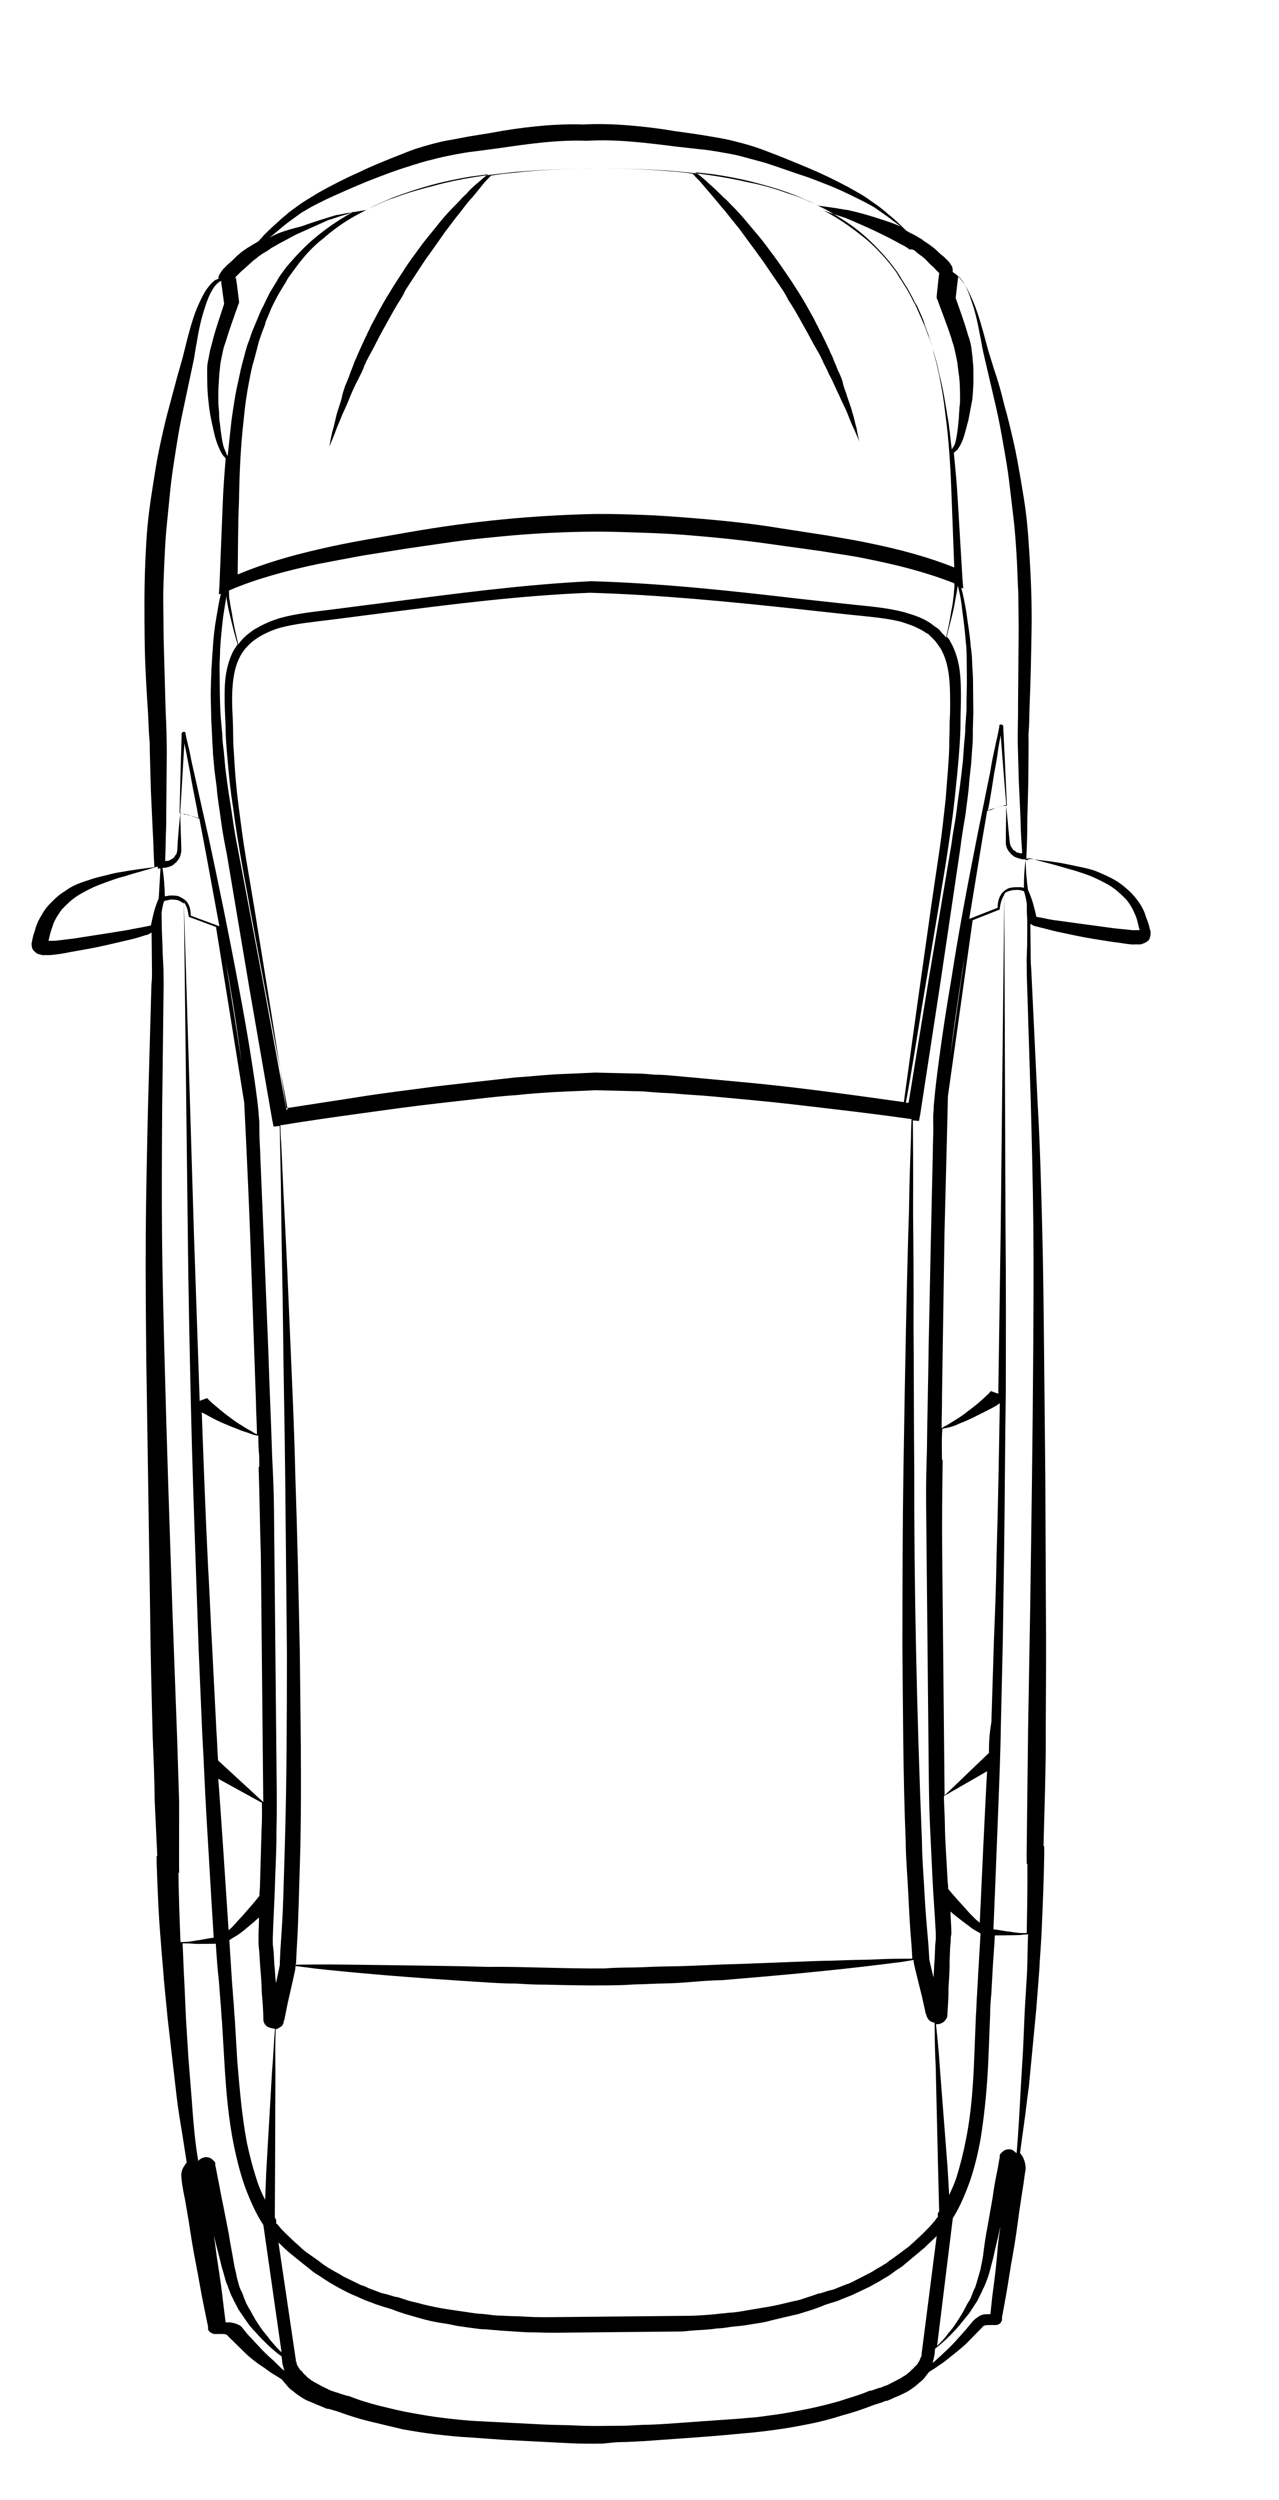 <?xml version="1.0" encoding="utf-8"?>
<svg id="master-artboard" viewBox="0 0 172.834 337.804" version="1.1" xmlns="http://www.w3.org/2000/svg" x="0px" y="0px" style="enable-background:new 0 0 841.9 595.3;" width="172.834px" height="337.804px">
<path d="M671.3,46.6L671.3,46.6L671.3,46.6C671.4,46.6,671.4,46.6,671.3,46.6C671.4,46.7,671.4,46.7,671.3,46.6&#10;&#9;&#9;&#9;C671.4,46.7,671.4,46.7,671.3,46.6C671.4,46.6,671.4,46.6,671.3,46.6z" transform="matrix(1, 0, 0, 1, -574.089, -26.383)"/><path d="M825.9,101.9l-0.1-2.5c-0.1-1.6-0.2-3.3-0.3-4.9c-0.2-3.3-0.4-6.5-0.7-9.8c-0.1-1.6-0.3-3.3-0.5-4.9&#10;&#9;&#9;&#9;c-0.2-1.6-0.5-3.3-0.8-4.9c-0.3-1.6-0.7-3.2-1.2-4.8c-0.4-1.6-0.9-3.1-1.5-4.7l-0.4-1.3c-0.1-0.2-0.2-0.4-0.2-0.7l-0.3-0.7&#10;&#9;&#9;&#9;c-0.1-0.2-0.2-0.4-0.3-0.7l-0.3-0.7c-0.2-0.4-0.4-0.9-0.7-1.3c-0.1-0.2-0.3-0.4-0.4-0.6l-0.5-0.6c-0.2-0.2-0.3-0.4-0.5-0.6&#10;&#9;&#9;&#9;c-0.2-0.2-0.4-0.4-0.6-0.5c-0.2-0.2-0.4-0.3-0.6-0.5c0,0,0,0,0,0l0,0c-0.3-0.5-0.6-1-0.9-1.4c-0.3-0.5-0.6-0.9-1-1.4&#10;&#9;&#9;&#9;c-0.7-0.9-1.4-1.8-2.1-2.6c-0.4-0.4-0.8-0.8-1.2-1.2c-0.4-0.4-0.8-0.8-1.2-1.2l-0.1-0.1c-0.2-0.1-0.3-0.4-0.3-0.8&#10;&#9;&#9;&#9;c0-0.2,0-0.4,0-0.6l0-0.2l0-0.1l0-0.1c0-0.1,0-0.2,0-0.2c0-0.3-0.2-0.7-0.5-0.8c-0.1,0-0.1-0.1-0.2-0.1c0,0-0.1,0-0.2,0l-0.1,0&#10;&#9;&#9;&#9;l-0.1,0l-3.1-0.6c-2.1-0.4-4.2-0.7-6.2-1.1c-2.1-0.4-4.2-0.7-6.3-1l-3.1-0.5c-1-0.2-2.1-0.3-3.1-0.5l-0.1,0l-0.1,0&#10;&#9;&#9;&#9;c-0.6,0-1.3,0.2-1.8,0.5c-0.1,0.1-0.3,0.2-0.4,0.3c-1.4-0.2-2.8-0.4-4.1-0.6c-1.9-0.3-3.8-0.5-5.7-0.8c-1.9-0.2-3.8-0.4-5.7-0.6&#10;&#9;&#9;&#9;l-5.7-0.6l-5.7-0.5c-1.9-0.1-3.8-0.3-5.7-0.4c-3.8-0.2-7.6-0.4-11.5-0.5l-1.1,0l0,0.1c-2.7-0.1-5.4-0.2-8.1-0.3&#10;&#9;&#9;&#9;c-3.1-0.1-6.2-0.2-9.3-0.2c-6.2-0.1-12.4-0.2-18.5-0.2l-18.5-0.1L666,38.8c-6.2,0-12.4,0-18.5,0.1c-6.2,0.1-12.4,0.2-18.5,0.5&#10;&#9;&#9;&#9;l-18.5,0.7c-0.8,0-1.6,0.1-2.3,0.1l-2.3,0c-1,0-2,0-3.1,0c0,0,0.1-0.1,0.1-0.1l0-0.1l0.1-0.1l0.1-0.2c0.1-0.2,0.1-0.5,0.2-0.7&#10;&#9;&#9;&#9;c0.2-0.9,0.5-1.8,0.7-2.7c0.2-0.9,0.4-1.8,0.6-2.7c0.4-1.8,0.7-3.7,1-5.5c0.1-0.9,0.3-1.8,0.4-2.8c0-0.1,0-0.2,0-0.4&#10;&#9;&#9;&#9;c0-0.1,0-0.2,0-0.4l0-0.1l0-0.1l0-0.2c0-0.1,0-0.3-0.1-0.4c0-0.1-0.1-0.3-0.2-0.5c-0.1-0.2-0.3-0.5-0.7-0.6&#10;&#9;&#9;&#9;c-0.3-0.1-0.6-0.1-0.7-0.1c-0.2,0-0.3,0-0.5,0.1c-0.5,0.1-0.9,0.2-1.4,0.4c-0.5,0.2-1,0.3-1.4,0.5c-0.9,0.4-1.7,1-2.5,1.7&#10;&#9;&#9;&#9;c-0.7,0.7-1.4,1.5-1.9,2.3c-0.5,0.8-0.9,1.7-1.3,2.6c-0.4,0.9-0.6,1.8-0.8,2.7c-0.2,0.9-0.4,1.8-0.6,2.8c-0.3,1.7-0.5,3.4-0.7,5.1&#10;&#9;&#9;&#9;l-0.1,0c-1.9-0.1-3.7-0.2-5.6-0.2l-5.6-0.2l-5.6-0.1l-0.7,0l-0.7,0l-1.4-0.1l-2.8-0.1c-3.7-0.2-7.4-0.3-11.1-0.4&#10;&#9;&#9;&#9;c-3.7-0.1-7.4,0-11.2,0.2c-1.8,0.1-3.7,0.2-5.6,0.4c-1.9,0.2-3.7,0.5-5.6,0.8c-1.8,0.3-3.7,0.6-5.5,1c-1.8,0.4-3.6,0.8-5.4,1.3&#10;&#9;&#9;&#9;c-1.8,0.4-3.6,0.9-5.4,1.5l-2.7,0.8l-2.7,0.7c-1.8,0.5-3.6,1-5.3,1.8c-0.9,0.4-1.7,0.8-2.4,1.4c-0.4,0.3-0.7,0.6-1,1&#10;&#9;&#9;&#9;c0,0.1-0.1,0.1-0.1,0.2l-0.1,0l-0.1,0l0,0l-0.2,0l0,0l0,0l0,0c-0.1,0-0.6,0.1-0.6,0.2c-0.4,0.2-0.6,0.4-0.8,0.6&#10;&#9;&#9;&#9;c-0.2,0.2-0.4,0.4-0.5,0.5c-0.3,0.4-0.6,0.7-0.9,1c-0.3,0.3-0.6,0.7-0.9,1.1c-0.3,0.4-0.5,0.8-0.8,1.1c-0.2,0.4-0.5,0.8-0.7,1.2&#10;&#9;&#9;&#9;c-0.2,0.4-0.4,0.8-0.6,1.1c-0.1,0.1-0.1,0.1-0.2,0.2c-0.8,0.8-1.6,1.6-2.3,2.5c-0.4,0.4-0.7,0.8-1.1,1.3l-0.5,0.7l-0.5,0.7&#10;&#9;&#9;&#9;c-0.7,0.9-1.2,1.9-1.8,2.9c-1.1,2-2.1,4-3,6.1c-0.9,2.1-1.8,4.2-2.6,6.3c-0.4,1-0.8,2.2-1.1,3.3c-0.3,1.1-0.6,2.2-0.8,3.3&#10;&#9;&#9;&#9;c-0.2,1.1-0.4,2.2-0.6,3.4l-0.5,3.3c-0.4,2.2-0.7,4.5-0.9,6.7c-0.2,2.2-0.3,4.5-0.2,6.8c-0.1,2.3,0,4.6,0.2,6.8&#10;&#9;&#9;&#9;c0.2,2.3,0.5,4.5,0.9,6.7l0.5,3.3c0.2,1.1,0.4,2.2,0.6,3.4c0.2,1.1,0.5,2.2,0.8,3.3c0.2,0.6,0.3,1.1,0.5,1.6&#10;&#9;&#9;&#9;c0.2,0.6,0.4,1.1,0.6,1.6c0.8,2.1,1.6,4.2,2.6,6.3c0.9,2.1,1.9,4.1,3,6.1c0.3,0.5,0.6,1,0.9,1.5c0.3,0.5,0.6,1,0.9,1.4l0.5,0.7&#10;&#9;&#9;&#9;l0.5,0.7c0.4,0.4,0.7,0.9,1.1,1.3c0.7,0.8,1.5,1.7,2.3,2.5c0.3,0.2,0.5,0.5,0.8,0.7c0.1,0.2,0.2,0.3,0.3,0.5&#10;&#9;&#9;&#9;c0.2,0.4,0.5,0.8,0.7,1.2c0.3,0.4,0.5,0.8,0.8,1.1c0.3,0.4,0.6,0.7,0.9,1c0.3,0.3,0.6,0.7,0.9,1c0.2,0.2,0.3,0.3,0.5,0.5&#10;&#9;&#9;&#9;c0.2,0.2,0.4,0.3,0.7,0.5c0.1,0.1,0.4,0.2,0.5,0.2l0,0l0,0l0,0l0.2,0l0,0l0,0c0.1,0.2,0.1,0.3,0.2,0.5c0.3,0.4,0.6,0.7,1,1&#10;&#9;&#9;&#9;c0.7,0.6,1.6,1,2.4,1.4c1.7,0.8,3.5,1.3,5.3,1.8l2.7,0.7l2.7,0.8c1.8,0.5,3.6,1,5.4,1.5c1.8,0.5,3.6,0.9,5.4,1.3&#10;&#9;&#9;&#9;c1.8,0.4,3.7,0.7,5.5,1c1.8,0.3,3.7,0.6,5.6,0.8c1.9,0.2,3.7,0.3,5.6,0.4c3.7,0.2,7.5,0.2,11.2,0.2c3.7,0,7.4-0.2,11.1-0.4&#10;&#9;&#9;&#9;l2.8-0.1l1.4-0.1l0.7,0l0.7,0l5.6-0.1l5.6-0.2c1.9-0.1,3.7-0.1,5.6-0.2l0.1,0c0.2,1.7,0.4,3.4,0.7,5.1c0.1,0.9,0.4,1.8,0.6,2.8&#10;&#9;&#9;&#9;c0.2,0.9,0.5,1.8,0.8,2.7c0.3,0.9,0.7,1.8,1.3,2.6c0.5,0.9,1.2,1.6,1.9,2.3c0.7,0.7,1.6,1.2,2.5,1.7c0.5,0.2,0.9,0.4,1.4,0.5&#10;&#9;&#9;&#9;c0.5,0.2,0.9,0.3,1.4,0.4c0.1,0,0.3,0.1,0.5,0.1c0.2,0,0.4,0,0.7-0.1c0.3-0.1,0.5-0.4,0.7-0.6c0.1-0.2,0.2-0.4,0.2-0.5&#10;&#9;&#9;&#9;c0-0.2,0.1-0.3,0.1-0.4l0-0.2l0-0.1l0-0.1c0-0.2,0-0.3,0-0.4c0-0.1,0-0.3,0-0.4c-0.1-1-0.2-1.9-0.4-2.8c-0.3-1.8-0.6-3.7-1-5.5&#10;&#9;&#9;&#9;c-0.2-0.9-0.4-1.8-0.6-2.7c-0.2-0.9-0.4-1.8-0.7-2.7c-0.1-0.2-0.1-0.5-0.2-0.7l-0.1-0.2l-0.1-0.1l0-0.1c0,0,0-0.1-0.1-0.1&#10;&#9;&#9;&#9;c1,0,2,0,3.1,0l2.3,0c0.8,0,1.5,0,2.3,0.1l18.5,0.7c6.2,0.2,12.4,0.4,18.5,0.5c6.2,0.1,12.4,0.1,18.5,0.1l18.5-0.1l18.5-0.1&#10;&#9;&#9;&#9;c6.2,0,12.4-0.1,18.5-0.2c3.1-0.1,6.2-0.2,9.3-0.2c2.7-0.1,5.4-0.2,8.1-0.3l0,0.1l1.1,0c3.8-0.1,7.7-0.2,11.5-0.5&#10;&#9;&#9;&#9;c1.9-0.1,3.8-0.3,5.7-0.4l5.7-0.5l5.7-0.6c1.9-0.2,3.8-0.4,5.7-0.6c1.9-0.2,3.8-0.5,5.7-0.8c1.4-0.2,2.8-0.4,4.1-0.6&#10;&#9;&#9;&#9;c0.1,0.1,0.2,0.2,0.4,0.3c0.5,0.4,1.2,0.6,1.8,0.5l0.1,0l0.1,0c1-0.1,2.1-0.3,3.1-0.5l3.1-0.5c2.1-0.3,4.2-0.6,6.3-1&#10;&#9;&#9;&#9;c2.1-0.4,4.2-0.7,6.2-1.1l3.1-0.6l0.1,0l0.1,0c0.1,0,0.1,0,0.2,0c0.1,0,0.2-0.1,0.2-0.1c0.3-0.2,0.4-0.5,0.5-0.8&#10;&#9;&#9;&#9;c0-0.1,0-0.2,0-0.2l0-0.1l0-0.1l0-0.2c0-0.2,0-0.4,0-0.6c0-0.4,0.1-0.7,0.3-0.8l0.1-0.1c0.4-0.4,0.8-0.8,1.2-1.2&#10;&#9;&#9;&#9;c0.4-0.4,0.8-0.8,1.2-1.2c0.8-0.8,1.5-1.7,2.1-2.6c0.3-0.5,0.7-0.9,1-1.4c0.3-0.5,0.6-1,0.9-1.4l0,0c0,0,0,0,0,0&#10;&#9;&#9;&#9;c0.2-0.2,0.4-0.3,0.6-0.5c0.2-0.2,0.4-0.3,0.6-0.5c0.2-0.2,0.4-0.4,0.5-0.6l0.5-0.6c0.1-0.2,0.3-0.4,0.4-0.6&#10;&#9;&#9;&#9;c0.3-0.4,0.5-0.8,0.7-1.3l0.3-0.7c0.1-0.2,0.2-0.4,0.3-0.7l0.3-0.7c0.1-0.2,0.2-0.4,0.2-0.7l0.4-1.3c0.6-1.6,1.1-3.1,1.5-4.7&#10;&#9;&#9;&#9;c0.4-1.6,0.8-3.2,1.2-4.8c0.3-1.6,0.6-3.3,0.8-4.9c0.2-1.6,0.4-3.3,0.5-5l0.4-4.9l0.3-4.9c0.1-1.6,0.2-3.3,0.3-4.9&#10;&#9;&#9;&#9;c0.1-1.6,0.1-3.3,0.1-5C825.9,103.6,825.9,102.8,825.9,101.9z M805,47.8l2.6,0.3c0,0.2,0,0.4,0,0.7c0,0.3,0.1,0.7,0.3,1&#10;&#9;&#9;&#9;c0.2,0.3,0.4,0.6,0.7,0.9c0.4,0.3,0.8,0.7,1.2,1c0.4,0.4,0.8,0.7,1.2,1.1c0.8,0.7,1.6,1.5,2.3,2.3c0.4,0.4,0.7,0.8,1.1,1.2&#10;&#9;&#9;&#9;c0.1,0.1,0.2,0.3,0.3,0.4c-0.1,0-0.2-0.1-0.3-0.1c-0.1,0-0.3-0.1-0.4-0.1c-0.2,0-0.3-0.1-0.5-0.1l0.1,0l-1-0.1&#10;&#9;&#9;&#9;c-0.6-0.8-1.2-1.5-1.9-2.2c-0.5-0.5-1-1-1.6-1.5c-0.6-0.5-1.1-0.9-1.7-1.4c-0.3-0.2-0.6-0.4-0.9-0.6c-0.3-0.2-0.6-0.4-0.9-0.6&#10;&#9;&#9;&#9;l-1-0.5c-0.3-0.2-0.7-0.3-1-0.5c-0.7-0.3-1.4-0.6-2.1-0.8c-0.7-0.2-1.5-0.4-2.2-0.6c-1.4-0.3-2.8-0.7-4.2-1l-0.4-0.1&#10;&#9;&#9;&#9;c1.3,0.2,2.6,0.4,3.9,0.5C800.8,47.2,802.9,47.5,805,47.8z M762.9,42.6l5.7,0.3l5.7,0.4c3.2,0.2,6.4,0.4,9.6,0.7&#10;&#9;&#9;&#9;c-0.1,0.2-0.3,0.4-0.4,0.5c-0.3,0.5-0.2,1.2,0.2,1.6c0.1,0.1,0.2,0.2,0.3,0.3c0.1,0,0.1,0.1,0.2,0.1c0,0,0.1,0,0.1,0l0,0l0.2,0&#10;&#9;&#9;&#9;l0.5,0.1l1.1,0.2c1.4,0.3,2.8,0.6,4.3,0.8l4.3,0.8c1.4,0.3,2.8,0.5,4.3,0.7c0.7,0.1,1.4,0.3,2,0.4c0.7,0.2,1.3,0.4,2,0.6&#10;&#9;&#9;&#9;c0.3,0.1,0.7,0.2,1,0.4l1,0.4c0.3,0.1,0.6,0.3,0.9,0.5c0.3,0.2,0.6,0.3,0.9,0.5c0.6,0.3,1.2,0.7,1.8,1.1c0.6,0.4,1.2,0.8,1.7,1.3&#10;&#9;&#9;&#9;c0.6,0.4,1.1,0.9,1.6,1.4c0.1,0.1,0.2,0.2,0.3,0.3l-18.8-2.5c-1.7-1.1-3.6-1.9-5.5-2.6c-2-0.7-4-1.2-6.1-1.6&#10;&#9;&#9;&#9;c-4.1-0.7-8.2-1.1-12.3-1.3l-6.1-0.3c-1,0-2-0.1-3-0.2l-3.1-0.2c-1.8-0.1-3.6-0.3-5.5-0.4c0-0.9,0-1.8,0-2.6c0-0.6,0-1.2-0.1-1.8&#10;&#9;&#9;&#9;c0-0.2,0-0.3,0-0.5c1.8,0.1,3.6,0.1,5.5,0.2L762.9,42.6z M793.7,56.1c0.3,0.3,0.7,0.6,1,0.9c0.6,0.6,1.3,1.3,1.9,2&#10;&#9;&#9;&#9;c0.3,0.3,0.6,0.7,0.9,1l0.8,1.1l0.8,1.1c0.3,0.4,0.5,0.8,0.8,1.1c0.2,0.4,0.5,0.8,0.7,1.2c0.2,0.4,0.5,0.8,0.7,1.2l0.6,1.2&#10;&#9;&#9;&#9;c0.2,0.4,0.4,0.8,0.6,1.2c0.2,0.4,0.4,0.8,0.5,1.2l0.5,1.3c0.2,0.4,0.3,0.8,0.4,1.3l0.4,1.3l0,0.1l0,0.1c0.2,0.5,0.4,1.2,0.6,1.8&#10;&#9;&#9;&#9;c0.2,0.6,0.4,1.2,0.5,1.9c0.3,1.3,0.6,2.5,0.8,3.8c0.1,0.6,0.2,1.3,0.3,1.9c0.1,0.6,0.2,1.3,0.3,1.9c0.1,0.6,0.2,1.3,0.2,1.9&#10;&#9;&#9;&#9;c0.1,0.7,0.1,1.3,0.2,2c0.1,1.3,0.2,2.6,0.2,3.9c0,0.7,0,1.3,0,2l0,1l0,1l0,8l0,8c0,1.3,0,2.6-0.1,3.9c-0.1,1.3-0.1,2.6-0.2,3.9&#10;&#9;&#9;&#9;c0,0.7-0.1,1.3-0.2,2c-0.1,0.7-0.1,1.3-0.2,1.9c-0.1,0.6-0.2,1.3-0.3,1.9c-0.1,0.6-0.2,1.3-0.3,1.9c-0.2,1.3-0.5,2.6-0.8,3.8&#10;&#9;&#9;&#9;c-0.2,0.6-0.3,1.2-0.5,1.9c-0.2,0.6-0.4,1.2-0.6,1.8l0,0.1l0,0.1l-0.4,1.3c-0.1,0.4-0.2,0.9-0.4,1.3l-0.5,1.3&#10;&#9;&#9;&#9;c-0.2,0.4-0.4,0.8-0.5,1.2c-0.2,0.4-0.4,0.8-0.6,1.2l-0.6,1.2c-0.2,0.4-0.5,0.8-0.7,1.2c-0.2,0.4-0.5,0.8-0.7,1.2&#10;&#9;&#9;&#9;c-0.3,0.4-0.5,0.8-0.8,1.1l-0.8,1.1l-0.8,1.1c-0.3,0.4-0.6,0.7-0.9,1c-0.6,0.7-1.2,1.3-1.9,2c-0.3,0.3-0.6,0.6-1,0.9&#10;&#9;&#9;&#9;c-0.1,0.1-0.3,0.2-0.4,0.4l-0.3,0l-0.2,0l-0.2,0.1c-0.1,0-0.2,0.1-0.2,0.1l-6.5-0.1l-7.4-0.1l-7.4-0.1c-2.1,0-4.2,0-6.4-0.1&#10;&#9;&#9;&#9;c-0.1-0.3-0.2-0.5-0.4-0.8c-0.2-0.3-0.6-0.4-0.8-0.4l-0.2-0.1l-0.5-0.1l-1.9-0.4c-1.3-0.3-2.5-0.6-3.8-0.9l-0.9-0.2l-0.5-0.1&#10;&#9;&#9;&#9;c-0.1,0,0,0-0.2,0c0,0,0,0-0.1,0c0.1-0.7,0.2-1.6,0.4-2.9c0.3-2.5,0.7-6.2,1.1-10.5c0.2-2.2,0.4-4.5,0.6-7&#10;&#9;&#9;&#9;c0.2-2.5,0.4-5.1,0.6-7.9c0.1-1.4,0.2-2.8,0.2-4.2c0.1-1.4,0.2-2.8,0.2-4.3c0.1-2.9,0.2-5.8,0.2-8.7c0-1.5,0-2.9-0.1-4.4&#10;&#9;&#9;&#9;c0-1.5-0.1-2.9-0.1-4.4c0-1.4-0.1-2.9-0.2-4.3c-0.1-1.4-0.2-2.8-0.2-4.2c-0.2-2.7-0.4-5.4-0.6-7.9c-0.2-2.5-0.4-4.9-0.6-7&#10;&#9;&#9;&#9;c-0.4-4.4-0.8-8-1.1-10.5c-0.1-1.2-0.3-2.2-0.4-2.9c0,0,0.1,0,0.1,0c0.2,0,0.1,0,0.2,0l0.5-0.1l0.9-0.2c1.3-0.3,2.5-0.6,3.8-0.9&#10;&#9;&#9;&#9;l1.9-0.4l0.5-0.1l0.2-0.1c0.2,0,0.6-0.2,0.8-0.4c0.2-0.2,0.3-0.5,0.4-0.8c2.1,0,4.3,0,6.4-0.1l7.4-0.1l7.4-0.1l6.5-0.1&#10;&#9;&#9;&#9;c0.1,0,0.2,0.1,0.2,0.1l0.2,0.1l0.2,0l0.3,0C793.4,55.9,793.5,56,793.7,56.1z M751.4,159.7c-0.1-0.1-0.1-0.2-0.2-0.3&#10;&#9;&#9;&#9;c-0.2-0.3-0.4-0.7-0.6-1c-0.4-0.6-0.9-1.2-1.4-1.8c-0.3-0.4-0.7-0.8-1.1-1.3c1,0,2,0.1,3,0.1l0.2,0c0,0,0.4,0,0.4,0l0.5,0l1-0.1&#10;&#9;&#9;&#9;l2-0.1c1.3-0.1,2.6-0.2,3.9-0.2c1.3-0.1,2.6-0.2,3.9-0.2c-0.1,0,0.2,0,0.2,0c0,0,0.2,0,0.4-0.1c0.3-0.1,0.6-0.4,0.7-0.7&#10;&#9;&#9;&#9;c0.1-0.3,0.2-0.6,0.2-0.9c2.1,0.2,4.2,0.3,6.3,0.5l7.4,0.5l7.4,0.5l4.1,0.2c-0.8,0.4-1.7,0.8-2.6,1.1c-1.9,0.6-3.8,1.1-5.8,1.5&#10;&#9;&#9;&#9;c-3.9,0.7-8,1-12,1.3l-6.1,0.3c-1,0.1-2.1,0.1-3.1,0.2l-3.1,0.2L751.4,159.7z M597.5,167.7c-1.4,0-2.8,0.1-4.2,0.3&#10;&#9;&#9;&#9;c0-0.1,0-0.1,0-0.2c0-0.1,0-0.2,0-0.2c0-0.2-0.1-0.3-0.1-0.5c-0.1-0.2-0.1-0.3-0.2-0.5c-0.1-0.2-0.2-0.3-0.3-0.4&#10;&#9;&#9;&#9;c-0.1-0.1-0.2-0.3-0.4-0.4c-0.1-0.1-0.3-0.2-0.4-0.3c-0.2-0.1-0.3-0.1-0.5-0.2c-0.2,0-0.3-0.1-0.5-0.1l0,0l0,0&#10;&#9;&#9;&#9;c-1.8,0-3.7,0.1-5.5,0.1c0,0,0,0,0-0.1c0-0.1,0-0.3,0-0.4c0-0.3,0.1-0.5,0.2-0.7c0.1-0.5,0.2-0.8,0.3-1.1c0.1-0.2,0.1-0.3,0.2-0.5&#10;&#9;&#9;&#9;c1.1-0.2,2.2-0.4,3.3-0.6c3.9-0.7,8.1-1.4,12.6-2.2l-1.6,4.2c-0.7,0-1.6,0.1-2.2,0.7c-0.3,0.3-0.5,0.7-0.7,1.1&#10;&#9;&#9;&#9;c-0.1,0.4-0.1,0.8-0.1,1.2C597.4,167.1,597.5,167.4,597.5,167.7z M585.4,164.9c0,0.1,0,0.3-0.1,0.4c-0.1,0-0.2,0-0.4,0&#10;&#9;&#9;&#9;c-2.3-0.2-5.7-0.4-9.9-0.7c0.5-0.1,1-0.2,1.5-0.3c1.3-0.2,2.6-0.5,4-0.7c1.8-0.3,3.6-0.7,5.6-1c0,0.1-0.1,0.3-0.2,0.5&#10;&#9;&#9;&#9;c-0.1,0.3-0.2,0.7-0.4,1.1C585.5,164.4,585.5,164.6,585.4,164.9z M600.5,164.2l0.1,0l0-0.1l1.5-3.9l0,0l25.9-3.9&#10;&#9;&#9;&#9;c0.1,0,9.3-0.4,20.1-0.7l24-0.6l0,0c1.6,0,3.2-0.1,4.8-0.1c-0.1,0.2-0.2,0.5-0.4,0.7c-0.2,0.4-0.5,0.9-0.9,1.5&#10;&#9;&#9;&#9;c-0.3,0.5-0.7,1.1-1.1,1.6c-0.8,1.1-1.7,2.1-2.3,2.8c-0.3,0.3-0.6,0.6-0.8,0.8c0,0,0.1-0.1,0.1-0.1c0,0,0,0,0,0c0,0,0,0,0,0&#10;&#9;&#9;&#9;c0,0,0,0,0,0l0.4,1.1c-0.1,0-0.2,0-0.3,0l-24.5,0.6l-24.5,0.5l-24.2,0.5C599.1,164.4,599.8,164.3,600.5,164.2z M606.6,158.9&#10;&#9;&#9;&#9;c1.4-0.2,2.8-0.5,4.3-0.7c3.6-0.6,7.4-1.1,11.3-1.6L606.6,158.9z M673.8,162.6c0.5-0.9,1.2-2.1,1.7-3.4c0.3-0.6,0.5-1.3,0.8-1.9&#10;&#9;&#9;&#9;c0.2-0.6,0.4-1.2,0.6-1.7c0.1-0.3,0.2-0.6,0.2-0.9c1,0,2,0,3-0.1c0.5,0,1,0,1.5,0c0.1,0,0.1,0.1,0.2,0.1c0,0,0,0,0,0&#10;&#9;&#9;&#9;c4.3-0.1,8.6-0.1,13-0.2c0.1,0,0.3,0,0.4,0c0.2,0,0.3,0,0.5,0c10.5,0,21.1,0,31.7,0c1.2,0,2.5,0,3.7,0l-6.2,6.6&#10;&#9;&#9;&#9;c-1.4,0.1-2.8,0.1-4.3,0.2l-12.2,0.5c-4.1,0.2-8.2,0.3-12.2,0.5c-7.5,0.3-15.1,0.5-22.6,0.7C673.6,163,673.7,162.8,673.8,162.6z&#10;&#9;&#9;&#9; M749.9,159.8L749.9,159.8c-2,0.1-19.7,1.1-22.3,1.3l3.6-6.4c1.4,0,2.7,0,4.1,0.1c2.6,0.1,5.3,0.2,7.9,0.3c0.6,0,1.1,0.1,1.7,0.1&#10;&#9;&#9;&#9;c1,0.8,2,1.7,3,2.6c0.5,0.5,1.1,1,1.6,1.5C749.7,159.5,749.8,159.6,749.9,159.8L749.9,159.8z M762.9,152.5L762.9,152.5&#10;&#9;&#9;&#9;C762.9,152.5,762.9,152.5,762.9,152.5z M754.9,149.9l-1.9-0.1c-2.6-0.2-5.1-0.3-7.6-0.4c-2.5-0.1-5.1-0.2-7.6-0.3&#10;&#9;&#9;&#9;c-10-0.3-19.6-0.2-28.7-0.2c-9.1,0.1-17.8,0.2-25.7,0.4c-8,0.1-15.3,0.4-21.7,0.6c-6.5,0.2-12.1,0.4-16.8,0.6&#10;&#9;&#9;&#9;c-4.6,0.2-8.3,0.3-10.8,0.4c-1.2,0.1-2.1,0.1-2.7,0.1l0-0.1c-0.6-3.9-1.1-7.7-1.6-11.6c-0.5-3.9-1-7.7-1.4-11.6&#10;&#9;&#9;&#9;c-0.2-1.9-0.4-3.9-0.6-5.8c-0.2-1.9-0.4-3.9-0.5-5.8c-0.2-1.9-0.3-3.9-0.4-5.8l-0.1-2.9l-0.1-2.9l0.1-2.9l0.1-2.9&#10;&#9;&#9;&#9;c0-1,0.1-1.9,0.2-2.9c0.1-1,0.1-1.9,0.2-2.9c0.2-1.9,0.3-3.9,0.5-5.8c0.2-1.9,0.4-3.9,0.6-5.8c0.4-3.9,0.9-7.7,1.4-11.6&#10;&#9;&#9;&#9;c0.5-3.9,1-7.7,1.6-11.6l0-0.1c0.6,0,1.6,0.1,2.7,0.1c2.5,0.1,6.1,0.3,10.8,0.4c4.6,0.2,10.3,0.4,16.8,0.6&#10;&#9;&#9;&#9;c6.5,0.2,13.8,0.4,21.7,0.6c8,0.2,16.6,0.3,25.7,0.4c9.1,0,18.8,0.1,28.7-0.2c2.5,0,5-0.2,7.6-0.3c2.5-0.1,5.1-0.2,7.6-0.4&#10;&#9;&#9;&#9;l1.9-0.1l0.2,0c0,0,0,0,0,0c0,0.7,0,1.7,0,2.9c0,1.3,0.1,2.8,0.1,4.6c0,1.8,0.1,3.8,0.1,6c0.1,4.4,0.3,9.5,0.4,14.9&#10;&#9;&#9;&#9;c0.1,2.7,0.2,5.6,0.2,8.4c0,1.4,0.1,2.9,0.1,4.3c0,1.4,0,2.9,0.1,4.3c0,2.9-0.1,5.8-0.2,8.7c-0.1,2.9-0.2,5.7-0.2,8.4&#10;&#9;&#9;&#9;c-0.2,5.5-0.3,10.6-0.4,14.9c-0.1,4.4-0.2,8-0.2,10.6c0,1.2,0,2.2,0,2.9c0,0,0,0,0,0L754.9,149.9z M624.2,107.4l0.1,3&#10;&#9;&#9;&#9;c0.1,2,0.3,3.9,0.4,5.9c0.2,2,0.4,3.9,0.6,5.9c0.2,1.9,0.4,3.9,0.6,5.8c0.5,3.9,0.9,7.8,1.5,11.7c0.5,3.5,1,6.9,1.5,10.4&#10;&#9;&#9;&#9;c-4.7,0.7-9.5,1.4-14.2,2.1l-15.2,2.3c-2.5,0.4-5.1,0.8-7.6,1.2c-2.5,0.4-5.1,0.7-7.6,1c-2.5,0.3-5.1,0.5-7.6,0.6&#10;&#9;&#9;&#9;c-1.3,0.1-2.5,0.1-3.8,0.1c-1.3,0-2.6,0.1-3.8,0.1c-2.5,0-5.1-0.2-7.1-1.4c-2-1.2-3.2-3.4-3.9-5.8c-0.6-2.4-0.8-4.9-1.1-7.5&#10;&#9;&#9;&#9;l-0.9-7.6c-1.2-10.2-2.4-20.3-2.7-30.6c0.4-10.2,1.5-20.4,2.7-30.6l0.9-7.6c0.3-2.6,0.5-5.1,1.1-7.5c0.2-0.6,0.4-1.2,0.6-1.7&#10;&#9;&#9;&#9;c0.2-0.5,0.5-1.1,0.8-1.6c0.2-0.3,0.4-0.6,0.5-0.8c0.2-0.2,0.4-0.4,0.6-0.6c0.2-0.2,0.4-0.4,0.7-0.6c0.2-0.2,0.5-0.3,0.7-0.5&#10;&#9;&#9;&#9;c2-1.2,4.6-1.4,7.1-1.4c1.3,0,2.6,0,3.8,0.1c1.3,0,2.5,0.1,3.8,0.1c2.5,0.1,5.1,0.4,7.6,0.6c2.5,0.3,5.1,0.6,7.6,1&#10;&#9;&#9;&#9;c2.5,0.4,5.1,0.8,7.6,1.2l15.2,2.3c4.7,0.7,9.4,1.4,14.2,2.1c-1.1,7.3-2.2,14.7-3,22c-0.2,1.9-0.4,3.9-0.6,5.8&#10;&#9;&#9;&#9;c-0.2,2-0.4,3.9-0.6,5.9c-0.1,1-0.2,2-0.2,2.9c-0.1,1-0.2,2-0.2,2.9l-0.1,3l-0.1,2.9L624.2,107.4z M629,58.8&#10;&#9;&#9;&#9;c-4.7-0.9-9.4-1.7-14.1-2.5l-15.2-2.7c-2.5-0.4-5-0.9-7.6-1.3c-2.5-0.4-5.1-0.8-7.6-1.1c-2.6-0.3-5.1-0.6-7.7-0.8&#10;&#9;&#9;&#9;c-1.3-0.1-2.6-0.2-3.9-0.2c-1.3,0-2.6-0.1-3.9-0.1c-1.3,0-2.6,0-4,0.2c-1.3,0.2-2.7,0.6-3.9,1.3c-0.3,0.1-0.5,0.3-0.7,0.5&#10;&#9;&#9;&#9;c-1.3-0.3-2.6-0.7-3.9-1c-0.8-0.2-1.6-0.3-2.5-0.5c-0.4-0.1-0.8-0.1-1.1-0.2c1.2-0.3,2.3-0.5,3.5-0.6c1.6-0.2,3.3-0.4,4.9-0.5&#10;&#9;&#9;&#9;c0.8-0.1,1.6-0.1,2.5-0.1c0.8,0,1.6,0,2.5,0c1.6,0,3.3,0.1,4.9,0.1l2.5,0.2c0.8,0,1.6,0.1,2.5,0.2l2.5,0.2l2.4,0.3&#10;&#9;&#9;&#9;c1.6,0.2,3.3,0.5,4.9,0.7c1.6,0.2,3.3,0.6,4.9,0.8l19.6,3.5l9.8,1.7l8.7,1.5C629,58.7,629,58.8,629,58.8z M552.5,51l0.1-0.1&#10;&#9;&#9;&#9;c0.1,0,0.2,0,0.3,0c0.4,0,0.8,0.1,1.2,0.1c0.8,0.1,1.7,0.2,2.5,0.4c1.3,0.2,2.6,0.5,3.9,0.8c0,0-0.1,0.1-0.1,0.1&#10;&#9;&#9;&#9;c-0.3,0.2-0.5,0.5-0.8,0.7c-0.3,0.2-0.5,0.5-0.7,0.8c-0.2,0.3-0.4,0.5-0.6,0.8c-0.8,1.2-1.2,2.5-1.6,3.8c-0.7,2.6-0.9,5.2-1.2,7.7&#10;&#9;&#9;&#9;l-0.9,7.6c-1.3,10.2-2.5,20.4-2.9,30.7l0,0l0,0c0.4,10.3,1.7,20.5,2.9,30.7l0.9,7.6c0.3,2.5,0.5,5.1,1.2,7.7&#10;&#9;&#9;&#9;c0.2,0.6,0.4,1.3,0.7,1.9c0.1,0.3,0.3,0.6,0.4,0.9c0.2,0.3,0.3,0.5,0.5,0.9c0.6,0.9,1.3,1.8,2.2,2.4c-1.3,0.3-2.6,0.6-3.9,0.8&#10;&#9;&#9;&#9;c-0.8,0.1-1.6,0.3-2.5,0.4c-0.4,0.1-0.8,0.1-1.2,0.1c-0.1,0-0.2,0-0.3,0l-0.1-0.1c-1.7-4.1-2.8-8.5-3.7-12.9&#10;&#9;&#9;&#9;c-0.4-2.2-0.8-4.4-1.2-6.7l-1-6.7c-0.3-2.2-0.6-4.5-0.9-6.7c-0.3-2.2-0.5-4.5-0.7-6.8c-0.4-4.5-0.6-9-0.6-13.6&#10;&#9;&#9;&#9;c0-2.2,0.1-4.5,0.2-6.8c0.1-2.3,0.2-4.5,0.4-6.8c0.4-4.5,0.9-9,1.6-13.5l1-6.7c0.4-2.2,0.7-4.5,1.2-6.7&#10;&#9;&#9;&#9;C549.7,59.5,550.8,55.2,552.5,51z M554.1,158.1c0.8-0.1,1.7-0.3,2.5-0.5c1.3-0.3,2.6-0.6,3.9-1c0.2,0.2,0.5,0.3,0.7,0.5&#10;&#9;&#9;&#9;c1.2,0.7,2.6,1.1,3.9,1.3c1.3,0.2,2.7,0.2,4,0.2c1.3,0,2.6-0.1,3.9-0.1c1.3,0,2.6-0.1,3.9-0.2c2.6-0.2,5.1-0.4,7.7-0.8&#10;&#9;&#9;&#9;c2.6-0.3,5.1-0.7,7.6-1.1c2.5-0.4,5.1-0.9,7.6-1.3l15.2-2.7c4.7-0.8,9.4-1.7,14.1-2.5c0,0.1,0,0.1,0,0.2l-8.7,1.5l-9.8,1.7&#10;&#9;&#9;&#9;l-19.6,3.5c-1.6,0.3-3.3,0.6-4.9,0.8c-1.6,0.2-3.3,0.5-4.9,0.7l-2.5,0.3l-2.5,0.2c-0.8,0.1-1.6,0.2-2.5,0.2l-2.5,0.2&#10;&#9;&#9;&#9;c-1.6,0.1-3.3,0.1-4.9,0.1c-0.8,0-1.6,0-2.5,0c-0.8,0-1.6-0.1-2.5-0.1c-1.6-0.1-3.3-0.3-4.9-0.5c-1.2-0.2-2.4-0.4-3.5-0.6&#10;&#9;&#9;&#9;C553.4,158.2,553.8,158.2,554.1,158.1z M751.4,53.3l-0.2,0c-1,0-2,0.1-3,0.1c0.4-0.4,0.7-0.8,1.1-1.3c0.5-0.6,0.9-1.2,1.4-1.8&#10;&#9;&#9;&#9;c0.2-0.3,0.4-0.6,0.6-1c0.1-0.1,0.1-0.2,0.2-0.3l5.8,0.4l3.1,0.2c1,0.1,2.1,0.1,3.1,0.2l6.1,0.3c4.1,0.2,8.1,0.5,12,1.3&#10;&#9;&#9;&#9;c2,0.4,3.9,0.9,5.8,1.5c0.9,0.3,1.7,0.7,2.6,1.1l-4.1,0.2l-7.4,0.5l-7.4,0.5c-2.1,0.1-4.2,0.3-6.3,0.5c0-0.3,0-0.6-0.2-0.9&#10;&#9;&#9;&#9;c-0.1-0.3-0.4-0.5-0.7-0.7c-0.2-0.1-0.5-0.1-0.4-0.1c0,0-0.3,0-0.2,0c-1.3-0.1-2.6-0.2-3.9-0.2c-1.3-0.1-2.6-0.2-3.9-0.2l-2-0.1&#10;&#9;&#9;&#9;l-1-0.1l-0.5,0C751.7,53.3,751.4,53.3,751.4,53.3z M598.5,44l24.2,0.5l24.5,0.5l24.5,0.6c0.1,0,0.2,0,0.3,0l-0.4,1.1c0,0,0,0,0,0&#10;&#9;&#9;&#9;c0,0,0,0,0,0c0,0,0,0,0,0c0,0-0.1,0-0.1-0.1c0.2,0.2,0.5,0.4,0.8,0.8c0.7,0.7,1.5,1.7,2.3,2.8c0.4,0.5,0.8,1.1,1.1,1.6&#10;&#9;&#9;&#9;c0.3,0.5,0.6,1,0.9,1.5c0.1,0.3,0.3,0.5,0.4,0.7c-1.6,0-3.2-0.1-4.8-0.1l0,0l-24-0.6c-10.9-0.4-20.1-0.7-20.1-0.7l-25.9-3.9l0,0&#10;&#9;&#9;&#9;l-1.5-3.9l0-0.1l-0.1,0C599.8,44.6,599.1,44.4,598.5,44z M744.9,53.7c-0.6,0-1.1,0.1-1.7,0.1c-2.6,0.1-5.3,0.3-7.9,0.3&#10;&#9;&#9;&#9;c-1.4,0-2.7,0.1-4.1,0.1l-3.6-6.4c2.6,0.2,20.3,1.2,22.3,1.3l0,0l0,0c-0.1,0.2-0.3,0.3-0.4,0.5c-0.5,0.5-1,1-1.6,1.5&#10;&#9;&#9;&#9;C747,51.9,746,52.8,744.9,53.7z M724.9,47.5l6.2,6.6c-1.2,0-2.4,0-3.7,0c-10.6,0-21.2,0-31.7,0c-0.2,0-0.3,0-0.5,0&#10;&#9;&#9;&#9;c-0.1,0-0.2,0-0.4,0c-4.3,0-8.6-0.1-13-0.2c0,0,0,0,0,0c-0.1,0-0.1,0-0.2,0.1c-0.5,0-1,0-1.5,0c-1,0-2,0-3-0.1&#10;&#9;&#9;&#9;c-0.1-0.2-0.1-0.5-0.2-0.9c-0.1-0.5-0.3-1.1-0.6-1.7c-0.2-0.6-0.5-1.2-0.8-1.9c-0.6-1.2-1.2-2.5-1.7-3.4c-0.1-0.2-0.3-0.4-0.4-0.6&#10;&#9;&#9;&#9;c7.6,0.2,15.1,0.4,22.6,0.7c4.1,0.1,8.2,0.3,12.2,0.5l12.2,0.5C722,47.4,723.4,47.5,724.9,47.5z M622.3,52.2&#10;&#9;&#9;&#9;c-3.9-0.5-7.7-1.1-11.4-1.7c-1.5-0.2-2.9-0.5-4.3-0.7L622.3,52.2z M762.9,56.3C762.9,56.3,762.9,56.3,762.9,56.3L762.9,56.3z&#10;&#9;&#9;&#9; M605.8,40.7l2.3,0.1c0.8,0,1.6,0,2.3,0l18.5-0.4c6.2-0.1,12.4-0.2,18.5-0.2c6.2,0,12.4,0.1,18.5,0.2c12.4,0.2,24.7,0.5,37.1,0.8&#10;&#9;&#9;&#9;l18.5,0.5l9.3,0.2l9.3,0.2l1.2,0l0-0.1c3.4,0,6.8,0.1,10.2,0.2c0,0,0,0,0,0c0,0.2,0,0.3,0,0.5c0,0.6-0.1,1.2-0.2,1.8&#10;&#9;&#9;&#9;c-0.1,0.9-0.3,1.7-0.4,2.6c-1.9-0.1-3.9-0.2-5.8-0.3c-4.1-0.2-8.2-0.4-12.2-0.6c-4.1-0.2-8.2-0.4-12.2-0.5l-12.2-0.4&#10;&#9;&#9;&#9;c-4.1-0.1-8.2-0.2-12.2-0.3c-8.2-0.2-16.3-0.3-24.5-0.5c-8.2-0.1-16.3-0.2-24.5-0.2L598.5,44c0,0-0.1,0-0.1,0&#10;&#9;&#9;&#9;c-0.3-0.2-0.4-0.5-0.5-0.9c-0.1-0.3-0.1-0.7-0.1-1.1c0-0.3,0.1-0.6,0.2-0.9l0,0c0.6-0.2,1.2-0.3,1.8-0.4c0.5,0,0.9,0,1.4,0&#10;&#9;&#9;&#9;C602.7,40.6,604.2,40.7,605.8,40.7z M602.1,39.2C602.1,39.2,602.1,39.2,602.1,39.2C602.2,39.1,602.1,39.2,602.1,39.2L602.1,39.2z&#10;&#9;&#9;&#9; M594.5,35.4c0.3-0.9,0.5-1.8,0.8-2.6c0.3-0.9,0.6-1.7,1-2.5c0.4-0.8,0.8-1.6,1.3-2.3c0.5-0.7,1.1-1.3,1.7-1.9&#10;&#9;&#9;&#9;c0.6-0.5,1.4-1,2.2-1.3c0.4-0.2,0.8-0.3,1.2-0.4c0.4-0.1,0.9-0.2,1.2-0.3c0,0,0,0,0,0c0,0.1,0,0.1,0,0.2l0,0.2c0,0,0,0.1,0,0&#10;&#9;&#9;&#9;c0,0,0,0.1,0,0.1l0,0.2l0,0.3c-0.1,0.9-0.2,1.8-0.3,2.7l-0.8,5.5l-0.4,2.7c-0.1,0.9-0.3,1.8-0.5,2.7c0,0.2-0.1,0.4-0.1,0.6&#10;&#9;&#9;&#9;c-0.5,0.1-0.9,0.2-1.3,0.3c-0.9,0.2-1.8,0.5-2.7,0.9c-1.5,0.2-2.9,0.3-4.4,0.3c0,0,0,0,0,0l0-0.4l-0.3,0&#10;&#9;&#9;&#9;C593.6,38.7,594,37,594.5,35.4z M593,42.2c0.1-0.2,0.1-0.3,0.2-0.5c0-0.2,0.1-0.3,0.1-0.5c0-0.1,0-0.2,0-0.2c0-0.1,0-0.1,0-0.2&#10;&#9;&#9;&#9;c1.4,0.2,2.8,0.3,4.2,0.3c-0.1,0.3-0.1,0.6-0.1,0.9c0,0.4,0,0.8,0.1,1.2c0.1,0.4,0.4,0.8,0.7,1.1c0.6,0.5,1.4,0.7,2.2,0.7l1.6,4.2&#10;&#9;&#9;&#9;c-4.5-0.8-8.7-1.5-12.6-2.2c-1.1-0.2-2.2-0.4-3.3-0.6c0-0.1-0.1-0.3-0.2-0.5c-0.1-0.3-0.2-0.7-0.3-1.1c-0.1-0.2-0.1-0.5-0.2-0.7&#10;&#9;&#9;&#9;c0-0.1,0-0.3,0-0.4c0,0,0,0,0-0.1c1.8,0,3.7,0.1,5.5,0.1l0,0l0,0c0.2,0,0.3,0,0.5-0.1c0.2,0,0.3-0.1,0.5-0.2&#10;&#9;&#9;&#9;c0.2-0.1,0.3-0.2,0.4-0.3c0.1-0.1,0.3-0.2,0.4-0.4C592.9,42.5,593,42.3,593,42.2z M586.1,46.3c-1.9-0.4-3.8-0.7-5.6-1&#10;&#9;&#9;&#9;c-1.4-0.3-2.7-0.5-4-0.7c-0.5-0.1-1-0.2-1.5-0.3c4.2-0.3,7.6-0.5,9.9-0.7c0.1,0,0.2,0,0.4,0c0,0.1,0,0.3,0.1,0.4&#10;&#9;&#9;&#9;c0.1,0.3,0.1,0.5,0.2,0.8c0.1,0.5,0.3,0.8,0.4,1.1C586,46,586.1,46.2,586.1,46.3z M508.1,49.2c0.8-0.5,1.6-0.8,2.5-1.1&#10;&#9;&#9;&#9;c1.7-0.6,3.5-1,5.3-1.3c0.9-0.2,1.8-0.3,2.7-0.5l2.7-0.6c1.8-0.4,3.6-0.8,5.4-1.2c1.8-0.4,3.6-0.7,5.4-1c1.8-0.3,3.6-0.6,5.4-0.8&#10;&#9;&#9;&#9;c1.8-0.2,3.6-0.4,5.5-0.6c1.8-0.2,3.6-0.3,5.5-0.4c1.8-0.1,3.7-0.1,5.5-0.2c1.8,0,3.7,0,5.5,0l5.5,0.1l5.5,0.1&#10;&#9;&#9;&#9;c1.9,0,3.7,0.1,5.6,0.1l5.6-0.1l5.6-0.2c1.7,0,3.4-0.1,5.1-0.2c0,0.1,0,0.2,0,0.3c0,0.1-0.1,0.2-0.1,0.4c0,0.1-0.1,0.2-0.2,0.3&#10;&#9;&#9;&#9;c-0.1,0.1-0.1,0.2-0.2,0.3c-0.1,0.1-0.2,0.2-0.3,0.2c-0.1,0.1-0.2,0.1-0.3,0.2c-0.1,0-0.3,0.1-0.4,0.1l0,0&#10;&#9;&#9;&#9;c-1.8,0.2-3.6,0.3-5.5,0.5c0,0-0.1-0.1-0.1-0.1l-0.1,0c-0.1,0-0.2,0-0.2,0c-2.5,0.1-6.1,0.2-10.8,0.4l-0.4,0l-0.1,0&#10;&#9;&#9;&#9;c0,0-0.1,0-0.2,0.1c-0.1,0.1-0.1,0.2-0.1,0.3c0,0.1,0.1,0.2,0.2,0.2c0.1,0,0.1,0,0.1,0l0.1,0c0.3,0.1,0.6,0.1,0.9,0.2&#10;&#9;&#9;&#9;c0.6,0.1,1.2,0.3,1.8,0.4c1.3,0.3,2.6,0.6,3.9,0.8c2.7,0.6,5.7,1.2,8.9,1.9c6.3,1.3,13.5,2.8,21.4,4.1c3.9,0.7,8,1.4,12.3,2&#10;&#9;&#9;&#9;c2.1,0.3,4.3,0.6,6.5,0.8c0.6,0,1.1,0.1,1.7,0.1l0.4,0c0.2,0,0.3,0,0.4,0l0.8,0c1.1,0,2.3,0.1,3.4,0.1c9.1,0.3,18.7,0.6,28.7,0.9&#10;&#9;&#9;&#9;c5,0.1,10,0.3,15.2,0.4c2.6,0.1,5.1,0.2,7.8,0.2c2.6,0,5.2,0,7.8,0c10.5,0,21.1,0,31.7,0c2.6,0,5.3,0,8-0.1c2.7-0.1,5.3-0.2,8-0.3&#10;&#9;&#9;&#9;c2.6-0.1,5.3-0.3,7.9-0.4l0.2,0c0,0,0,0,0.1,0c0,0,0,0,0.1,0l0.5,0l1,0.1l2,0.1c0.9,0.1,1.8,0.1,2.7,0.2c-0.4,0.1-0.9,0.2-1.3,0.3&#10;&#9;&#9;&#9;l-0.9,0.2l-0.5,0.1c0,0,0,0,0,0c0,0,0,0,0,0l-0.2,0l-1.9,0.1c-2.6,0.2-5.1,0.4-7.6,0.5c-2.5,0.1-5,0.3-7.5,0.3&#10;&#9;&#9;&#9;c-9.9,0.3-19.6,0.5-28.7,0.6c-9.1,0.1-17.7,0.1-25.7,0c-8,0-15.3-0.1-21.7-0.1c-6.5-0.1-12.1-0.1-16.8-0.1&#10;&#9;&#9;&#9;c-6.9-0.1-11.5-0.1-13.5-0.1l0.1-0.9l-1-0.2l-9.8-1.6l-9.8-1.6l-19.6-3.1c-1.6-0.2-3.2-0.5-4.9-0.8c-1.6-0.2-3.3-0.5-4.9-0.6&#10;&#9;&#9;&#9;l-2.5-0.3l-2.5-0.2c-0.8-0.1-1.7-0.1-2.5-0.1l-2.5-0.1c-1.7,0-3.3,0-5,0c-0.8,0-1.7,0.1-2.5,0.1c-0.8,0-1.7,0.1-2.5,0.2&#10;&#9;&#9;&#9;c-1.7,0.1-3.3,0.4-5,0.6c-1.2,0.2-2.4,0.4-3.5,0.7l0.1-0.3l-1.3,0.1l-12,0.6c-2.2,0.1-4.5,0.3-6.7,0.5c-0.1-0.2-0.3-0.3-0.4-0.5&#10;&#9;&#9;&#9;c-0.4-0.3-0.9-0.6-1.4-0.8c-1-0.4-2-0.6-3-0.9c-1-0.2-2-0.4-3-0.6c-1-0.1-2.1-0.2-3.1-0.2c-0.5,0-1,0-1.6,0c-0.5,0-1,0.1-1.6,0.1&#10;&#9;&#9;&#9;c-0.5,0.1-1.1,0.1-1.6,0.2c-0.5,0.1-1,0.2-1.5,0.4c-1.9,0.5-3.8,1.2-5.6,1.8l-2.4-0.3l-0.7-0.1l-0.1,0&#10;&#9;&#9;&#9;C507.3,49.8,507.7,49.5,508.1,49.2z M503.7,56c0.3-0.3,0.5-0.7,0.8-1c0.2-0.3,0.6-0.6,0.9-0.9c0.3-0.3,0.6-0.7,0.9-0.9&#10;&#9;&#9;&#9;c0.1-0.1,0.3-0.3,0.4-0.4c0,0,0.1-0.1,0.1-0.1l0.1,0l0.7,0.1l2.6,0.3l0.3,0l0.2-0.1c2-0.7,3.8-1.4,5.7-2c0.5-0.1,0.9-0.3,1.4-0.4&#10;&#9;&#9;&#9;c0.5-0.1,0.9-0.2,1.4-0.3c0.5-0.1,1-0.2,1.4-0.2c0.5-0.1,1-0.1,1.5-0.2c1-0.1,2-0.1,3-0.1c0.5,0,1,0,1.5,0.1c0.5,0,1,0.1,1.5,0.1&#10;&#9;&#9;&#9;c1,0.1,2,0.2,3,0.4c0.5,0.1,1,0.2,1.4,0.5c0.1,0.1,0.2,0.1,0.3,0.2c-1.7,0.2-3.4,0.3-5,0.6c-2,0.3-4,0.6-6,1.1&#10;&#9;&#9;&#9;c-1,0.2-2,0.4-2.9,0.7c-1,0.3-2,0.5-2.9,0.9l-1.4,0.5c-0.5,0.2-0.9,0.4-1.4,0.6l-1.4,0.6c-0.5,0.2-0.9,0.5-1.4,0.7l-1.3,0.7&#10;&#9;&#9;&#9;l-1.3,0.8c-0.4,0.3-0.9,0.5-1.3,0.8l-1.2,0.9c-1.6,1.3-3.1,2.7-4.3,4.3c-1.3,1.6-2.4,3.2-3.4,5c-0.1,0.2-0.2,0.4-0.3,0.6&#10;&#9;&#9;&#9;c0.2-0.4,0.3-0.8,0.5-1.3c0.3-0.8,0.5-1.5,0.8-2.3l0,0c0.7-1.6,1.4-3.2,2.2-4.8c0.4-0.8,0.8-1.6,1.2-2.3c0.2-0.4,0.4-0.7,0.6-1.1&#10;&#9;&#9;&#9;c0.2-0.4,0.4-0.7,0.7-1.1C503.2,56.6,503.4,56.3,503.7,56z M500.6,151.3c-0.7-0.9-1.4-1.7-2.1-2.6l-1-1.4l-0.5-0.7l-0.4-0.7&#10;&#9;&#9;&#9;c-0.6-1-1-1.9-1.5-2.9c-0.9-2-1.8-4.1-2.6-6.1c-0.8-2.1-1.6-4.2-2.2-6.3c-0.2-0.5-0.3-1.1-0.5-1.6c-0.1-0.5-0.3-1-0.4-1.6&#10;&#9;&#9;&#9;c-0.3-1.1-0.5-2.1-0.7-3.2c-0.2-1.1-0.4-2.2-0.5-3.3l-0.4-3.3c-0.3-2.2-0.6-4.4-0.8-6.6c-0.2-2.2-0.3-4.4-0.2-6.5l0-0.1l0-0.1&#10;&#9;&#9;&#9;c-0.1-2.2,0-4.4,0.2-6.5c0.2-2.2,0.5-4.4,0.8-6.6l0.4-3.3c0.1-1.1,0.3-2.2,0.5-3.3c0.2-1.1,0.4-2.2,0.7-3.2&#10;&#9;&#9;&#9;c0.3-1.1,0.6-2.1,0.9-3.2c0.7-2.1,1.5-4.2,2.2-6.3c0.8-2.1,1.6-4.1,2.6-6.1c0.5-1,1-2,1.5-2.9l0.4-0.7l0.5-0.7l1-1.4&#10;&#9;&#9;&#9;c0.5-0.6,0.9-1.2,1.4-1.8c-0.4,0.8-0.7,1.7-1,2.6c-0.6,1.7-1.1,3.4-1.5,5.1l0,0c-0.1,0.8-0.3,1.6-0.4,2.4c-0.1,0.7-0.2,1.3-0.3,2&#10;&#9;&#9;&#9;c-0.2,0.5-0.5,1-0.7,1.5c-0.4,0.9-0.8,1.8-1.1,2.8c-0.7,1.9-1.3,3.8-1.7,5.8c-1.9,7.8-2.3,15.9-2.3,23.9c0-4,0.1-8,0.5-12&#10;&#9;&#9;&#9;c0.1-1.2,0.2-2.3,0.4-3.5c0.1-0.1,0.2-0.2,0.3-0.3c0.3-0.2,0.6-0.6,1.1-1c0.5-0.4,1.1-0.9,1.8-1.5c0.7-0.6,1.5-1.2,2.3-1.9&#10;&#9;&#9;&#9;c0.9-0.7,1.8-1.4,2.8-2.2c1-0.7,2.1-1.5,3.2-2.3c0.6-0.4,1.1-0.8,1.7-1.2c0.6-0.4,1.2-0.8,1.8-1.2c0.6-0.4,1.2-0.8,1.8-1.2&#10;&#9;&#9;&#9;c0.6-0.4,1.2-0.8,1.9-1.1c1.2-0.8,2.5-1.5,3.8-2.2c1.2-0.7,2.5-1.3,3.7-2c0.3-0.2,0.6-0.3,0.9-0.5c0.3-0.1,0.6-0.3,0.9-0.4&#10;&#9;&#9;&#9;c0.6-0.3,1.2-0.6,1.7-0.8c1.1-0.6,2.2-1,3.2-1.5c1-0.4,1.9-0.9,2.7-1.2c0.8-0.3,1.6-0.6,2.2-0.9c1.2-0.5,1.9-0.8,1.9-0.8&#10;&#9;&#9;&#9;s-0.7,0.2-2,0.4c-0.6,0.2-1.4,0.3-2.3,0.6c-0.9,0.2-1.8,0.6-2.9,0.9c-0.5,0.2-1.1,0.4-1.7,0.5c-0.6,0.2-1.1,0.4-1.7,0.7&#10;&#9;&#9;&#9;c-0.6,0.2-1.2,0.5-1.8,0.7c-0.3,0.1-0.6,0.3-0.9,0.4c-0.3,0.1-0.6,0.3-0.9,0.4c-0.6,0.3-1.3,0.6-1.9,0.9c-0.3,0.2-0.6,0.3-1,0.5&#10;&#9;&#9;&#9;c-0.3,0.2-0.6,0.3-1,0.5c-1.3,0.7-2.6,1.4-3.9,2.2c-0.6,0.4-1.3,0.8-1.9,1.2c-0.6,0.4-1.2,0.8-1.8,1.2c-1.2,0.8-2.4,1.7-3.5,2.5&#10;&#9;&#9;&#9;c-1.1,0.8-2.1,1.7-3.1,2.5c-1,0.8-1.9,1.6-2.7,2.4c-0.4,0.4-0.8,0.7-1.1,1.1c-0.4,0.4-0.7,0.7-1,1c-0.6,0.6-1.1,1.2-1.6,1.7&#10;&#9;&#9;&#9;c-0.7,0.8-1.1,1.3-1.2,1.5c0.1-0.8,0.2-1.7,0.3-2.5c0.3-2,0.7-4,1.2-5.9c0.5-1.9,1.1-3.9,1.8-5.7c0.3-0.9,0.8-1.8,1.2-2.8&#10;&#9;&#9;&#9;c0.5-0.9,0.9-1.8,1.4-2.7c1-1.7,2.1-3.4,3.4-4.9c1.3-1.5,2.8-2.9,4.3-4.1l1.2-0.9c0.4-0.3,0.8-0.5,1.3-0.8l1.3-0.8l1.3-0.7&#10;&#9;&#9;&#9;c0.4-0.2,0.9-0.4,1.3-0.7l1.4-0.6c0.5-0.2,0.9-0.4,1.4-0.5l1.4-0.5c0.9-0.3,1.9-0.6,2.9-0.8c1-0.3,1.9-0.5,2.9-0.7&#10;&#9;&#9;&#9;c2-0.4,3.9-0.7,5.9-0.9c4-0.5,8-0.7,12-0.8c3.6-0.1,7.1-0.2,10.7-0.3c-1.6,3.9-2.7,7.9-3.6,12c-0.5,2.2-0.9,4.5-1.3,6.7l-1.1,6.7&#10;&#9;&#9;&#9;c-0.8,4.5-1.3,9.1-1.7,13.6c-0.2,2.3-0.4,4.6-0.5,6.9c-0.1,2.3-0.2,4.6-0.2,6.9c0.1,9.2,0.9,18.3,2.4,27.4l1.1,6.7&#10;&#9;&#9;&#9;c0.4,2.3,0.8,4.5,1.3,6.7c0.9,4.1,2,8.1,3.6,12c-3.6-0.1-7.2-0.1-10.7-0.3c-4-0.1-8-0.3-12-0.8c-2-0.2-4-0.5-5.9-0.9&#10;&#9;&#9;&#9;c-1-0.2-2-0.4-2.9-0.7c-1-0.3-1.9-0.5-2.9-0.8l-1.4-0.5c-0.5-0.2-0.9-0.4-1.4-0.5l-1.4-0.6c-0.5-0.2-0.9-0.4-1.3-0.6l-1.3-0.7&#10;&#9;&#9;&#9;l-1.3-0.8c-0.4-0.3-0.9-0.5-1.3-0.8l-1.2-0.9c-1.6-1.2-3.1-2.5-4.3-4.1c-1.3-1.5-2.5-3.2-3.4-4.9c-0.5-0.9-0.9-1.8-1.4-2.7&#10;&#9;&#9;&#9;c-0.4-0.9-0.8-1.8-1.2-2.8c-0.7-1.9-1.3-3.8-1.8-5.7c-0.5-1.9-0.9-3.9-1.2-5.9c-0.1-0.8-0.2-1.7-0.3-2.5c0.1,0.2,0.5,0.7,1.2,1.5&#10;&#9;&#9;&#9;c0.4,0.5,0.9,1.1,1.6,1.7c0.3,0.3,0.6,0.7,1,1c0.4,0.4,0.7,0.7,1.1,1.1c0.8,0.8,1.7,1.6,2.7,2.4c1,0.8,2,1.7,3.1,2.5&#10;&#9;&#9;&#9;c1.1,0.8,2.2,1.7,3.5,2.5c0.6,0.4,1.2,0.8,1.8,1.2c0.6,0.4,1.3,0.8,1.9,1.2c1.3,0.8,2.6,1.5,3.9,2.2c0.3,0.2,0.6,0.3,1,0.5&#10;&#9;&#9;&#9;c0.3,0.2,0.7,0.3,1,0.5c0.6,0.3,1.3,0.6,1.9,0.9c0.3,0.1,0.6,0.3,0.9,0.4c0.3,0.1,0.6,0.3,0.9,0.4c0.6,0.2,1.2,0.5,1.8,0.7&#10;&#9;&#9;&#9;c0.6,0.2,1.2,0.5,1.7,0.7c0.6,0.2,1.1,0.4,1.7,0.5c1.1,0.3,2,0.7,2.9,0.9c0.9,0.2,1.6,0.4,2.3,0.6c1.3,0.3,2,0.4,2,0.4&#10;&#9;&#9;&#9;s-0.7-0.3-1.9-0.8c-0.6-0.2-1.3-0.5-2.2-0.9c-0.8-0.3-1.7-0.8-2.7-1.2c-1-0.4-2.1-0.9-3.2-1.5c-0.6-0.3-1.1-0.6-1.7-0.8&#10;&#9;&#9;&#9;c-0.3-0.1-0.6-0.3-0.9-0.4c-0.3-0.2-0.6-0.3-0.9-0.5c-1.2-0.7-2.5-1.3-3.7-2c-1.2-0.7-2.5-1.4-3.8-2.2c-0.6-0.4-1.2-0.8-1.9-1.1&#10;&#9;&#9;&#9;c-0.6-0.4-1.2-0.8-1.8-1.2c-0.6-0.4-1.2-0.8-1.8-1.2c-0.6-0.4-1.2-0.8-1.7-1.2c-1.1-0.8-2.2-1.6-3.2-2.3c-1-0.8-2-1.5-2.8-2.2&#10;&#9;&#9;&#9;c-0.9-0.7-1.7-1.3-2.3-1.9c-0.7-0.6-1.3-1.1-1.8-1.5c-0.5-0.4-0.9-0.8-1.1-1c-0.2-0.2-0.3-0.3-0.3-0.3c-0.2-1.2-0.3-2.3-0.4-3.5&#10;&#9;&#9;&#9;c-0.4-4-0.5-8-0.5-12c0,4,0.1,8,0.4,12c0.2,2,0.4,4,0.7,6c0.3,2,0.7,4,1.2,5.9c0.5,2,1,3.9,1.7,5.8c0.3,1,0.7,1.9,1.1,2.8&#10;&#9;&#9;&#9;c0.2,0.5,0.5,1,0.7,1.5c0.1,0.7,0.2,1.3,0.3,2c0.1,0.8,0.3,1.6,0.4,2.4l0,0c0.5,1.7,1,3.4,1.6,5.1&#10;&#9;&#9;&#9;C499.6,149.1,500,150.2,500.6,151.3C500.6,151.4,500.6,151.4,500.6,151.3z M506.4,156.4c-0.1-0.1-0.3-0.3-0.4-0.4&#10;&#9;&#9;&#9;c-0.3-0.3-0.6-0.6-0.9-1c-0.3-0.3-0.6-0.7-0.9-1c-0.3-0.3-0.5-0.7-0.8-1c-0.2-0.3-0.5-0.7-0.7-1.1c-0.2-0.4-0.5-0.7-0.7-1.1&#10;&#9;&#9;&#9;c-0.2-0.4-0.4-0.7-0.6-1.1c-0.4-0.8-0.8-1.5-1.2-2.3c-0.7-1.6-1.4-3.2-2.1-4.8l0,0c-0.2-0.8-0.5-1.5-0.7-2.3&#10;&#9;&#9;&#9;c-0.1-0.5-0.3-0.9-0.5-1.4c0.1,0.2,0.3,0.5,0.4,0.7c1,1.8,2.1,3.4,3.4,5c1.3,1.6,2.8,3,4.3,4.3l1.2,0.9c0.4,0.3,0.9,0.5,1.3,0.8&#10;&#9;&#9;&#9;l1.3,0.8l1.4,0.7c0.5,0.2,0.9,0.5,1.4,0.7l1.4,0.6c0.5,0.2,0.9,0.4,1.4,0.6l1.4,0.5c0.9,0.4,1.9,0.6,2.9,0.9c1,0.3,2,0.5,2.9,0.7&#10;&#9;&#9;&#9;c2,0.5,4,0.8,6,1.1c1.7,0.2,3.4,0.4,5.1,0.6c-0.1,0.1-0.2,0.2-0.4,0.2c-0.4,0.2-0.9,0.4-1.4,0.5c-1,0.2-2,0.3-3,0.4&#10;&#9;&#9;&#9;c-0.5,0.1-1,0.1-1.5,0.1c-0.5,0-1,0.1-1.5,0.1c-1,0-2,0-3-0.1c-0.5,0-1-0.1-1.5-0.1c-0.5-0.1-1-0.1-1.5-0.2&#10;&#9;&#9;&#9;c-0.5-0.1-1-0.2-1.4-0.3c-0.5-0.1-0.9-0.2-1.4-0.4c-1.9-0.6-3.8-1.3-5.7-2l-0.2-0.1l-0.2,0c-0.9,0.1-1.8,0.2-2.6,0.3l-0.7,0.1&#10;&#9;&#9;&#9;l-0.2,0C506.6,156.5,506.5,156.4,506.4,156.4z M506.5,156.6L506.5,156.6L506.5,156.6L506.5,156.6L506.5,156.6L506.5,156.6z&#10;&#9;&#9;&#9; M581.8,167.3l-5.6-0.1c-1.9,0-3.7,0-5.6,0.1l-5.5,0.1l-5.5,0.1c-1.8,0-3.7,0-5.5,0c-1.8,0-3.7-0.1-5.5-0.2&#10;&#9;&#9;&#9;c-1.8-0.1-3.7-0.2-5.5-0.4c-1.8-0.2-3.6-0.4-5.5-0.6c-1.8-0.2-3.6-0.5-5.4-0.8c-1.8-0.3-3.6-0.6-5.4-1c-1.8-0.4-3.6-0.8-5.4-1.2&#10;&#9;&#9;&#9;l-2.7-0.6c-0.9-0.2-1.8-0.3-2.7-0.5c-1.8-0.3-3.6-0.7-5.3-1.3c-0.9-0.3-1.7-0.6-2.5-1.1c-0.5-0.3-1-0.7-1.3-1.3l0.3,0l0.7-0.1&#10;&#9;&#9;&#9;c0.8-0.1,1.6-0.2,2.4-0.3c1.8,0.6,3.7,1.3,5.6,1.8c0.5,0.1,1,0.3,1.5,0.4c0.5,0.1,1.1,0.2,1.5,0.3c0.5,0.1,1,0.1,1.6,0.1&#10;&#9;&#9;&#9;c0.5,0,1,0,1.6,0c1,0,2.1-0.1,3.1-0.2c1-0.1,2.1-0.3,3-0.5c1-0.2,2-0.4,3-0.8c0.5-0.2,1-0.4,1.4-0.7c0.2-0.1,0.3-0.3,0.5-0.4&#10;&#9;&#9;&#9;c2.2,0.2,4.5,0.4,6.7,0.5l12,0.6l1.3,0.1l-0.1-0.3c1.2,0.3,2.4,0.5,3.5,0.7c1.6,0.3,3.3,0.5,5,0.6c0.8,0.1,1.7,0.1,2.5,0.2&#10;&#9;&#9;&#9;c0.8,0,1.7,0.1,2.5,0.1c1.7,0.1,3.3,0,5,0l2.5-0.1c0.8,0,1.7-0.1,2.5-0.1l2.5-0.2l2.5-0.3c1.7-0.1,3.3-0.4,5-0.6&#10;&#9;&#9;&#9;c1.7-0.2,3.3-0.5,4.9-0.8l19.6-3.1l9.8-1.6l9.8-1.6l1-0.2l-0.1-0.9c2,0,6.7-0.1,13.5-0.1c4.6,0,10.3-0.1,16.8-0.1&#10;&#9;&#9;&#9;c6.5,0,13.8-0.1,21.7-0.1c8,0,16.6,0,25.7,0c9.1,0.1,18.7,0.2,28.7,0.6c2.5,0.1,5,0.2,7.5,0.3c2.5,0.1,5.1,0.3,7.6,0.5l1.9,0.1&#10;&#9;&#9;&#9;l0.2,0c0,0,0,0,0,0c0,0,0,0,0,0l0.5,0.1l0.9,0.2c0.4,0.1,0.9,0.2,1.3,0.3c-0.9,0.1-1.8,0.1-2.7,0.2l-2,0.1l-1,0.1l-0.5,0&#10;&#9;&#9;&#9;c0,0-0.1,0-0.1,0c0,0,0,0-0.1,0l-0.2,0c-2.6-0.1-5.3-0.3-7.9-0.4c-2.6-0.1-5.3-0.3-8-0.3c-2.7-0.1-5.4-0.1-8-0.1&#10;&#9;&#9;&#9;c-10.6,0-21.2,0-31.7,0c-2.6,0-5.2,0-7.8,0c-2.6,0-5.2,0.1-7.8,0.2c-5.1,0.1-10.2,0.3-15.2,0.4c-10,0.3-19.6,0.6-28.7,0.9&#10;&#9;&#9;&#9;c-1.1,0-2.3,0.1-3.4,0.1l-0.8,0c-0.1,0-0.3,0-0.4,0l-0.4,0c-0.6,0-1.1,0.1-1.7,0.1c-2.2,0.2-4.4,0.5-6.5,0.8&#10;&#9;&#9;&#9;c-4.3,0.6-8.4,1.3-12.3,2c-7.9,1.4-15,2.8-21.4,4.1c-3.2,0.7-6.1,1.3-8.9,1.9c-1.4,0.3-2.7,0.6-3.9,0.8c-0.6,0.1-1.2,0.3-1.8,0.4&#10;&#9;&#9;&#9;c-0.3,0.1-0.6,0.1-0.9,0.2l-0.1,0c0,0,0,0-0.1,0c-0.1,0-0.2,0.1-0.2,0.2c0,0.1,0,0.2,0.1,0.3c0.1,0.1,0.2,0.1,0.2,0.1l0.1,0l0.4,0&#10;&#9;&#9;&#9;c4.6,0.2,8.3,0.3,10.8,0.4c0.1,0,0.2,0,0.2,0l0.1,0c0,0,0.1,0,0.1-0.1c1.8,0.2,3.6,0.4,5.5,0.5l0,0c0.1,0,0.3,0.1,0.4,0.1&#10;&#9;&#9;&#9;c0.1,0,0.2,0.1,0.3,0.2c0.1,0.1,0.2,0.1,0.3,0.2c0.1,0.1,0.2,0.2,0.2,0.3c0.1,0.1,0.1,0.2,0.2,0.3c0,0.1,0.1,0.2,0.1,0.4&#10;&#9;&#9;&#9;c0,0.1,0,0.2,0,0.3c-1.7-0.1-3.4-0.1-5.1-0.2L581.8,167.3z M602.8,175.7l0.8,5.5c0.1,0.9,0.2,1.8,0.3,2.7l0,0.3l0,0.2&#10;&#9;&#9;&#9;c0,0,0,0,0,0.1c0,0,0,0,0,0l0,0.2c0,0.1,0,0.1,0,0.2c0,0,0,0,0,0c-0.4-0.1-0.9-0.2-1.2-0.3c-0.4-0.1-0.8-0.3-1.2-0.4&#10;&#9;&#9;&#9;c-0.8-0.3-1.5-0.8-2.2-1.3c-0.6-0.6-1.2-1.2-1.7-1.9c-0.5-0.7-0.9-1.5-1.3-2.3c-0.4-0.8-0.7-1.7-1-2.5c-0.3-0.9-0.6-1.7-0.8-2.6&#10;&#9;&#9;&#9;c-0.5-1.6-0.9-3.3-1.4-4.9l0.3,0l0-0.4c0,0,0,0,0,0c1.5,0.1,2.9,0.2,4.4,0.3c0.9,0.4,1.8,0.7,2.7,0.9c0.4,0.1,0.9,0.2,1.3,0.3&#10;&#9;&#9;&#9;c0,0.2,0.1,0.4,0.1,0.6c0.2,0.9,0.3,1.8,0.5,2.7L602.8,175.7z M602.1,169.7L602.1,169.7C602.1,169.7,602.2,169.7,602.1,169.7&#10;&#9;&#9;&#9;C602.1,169.7,602.1,169.7,602.1,169.7z M730.9,166.9l-9.3,0.2l-18.5,0.5c-12.4,0.3-24.7,0.6-37.1,0.8c-6.2,0.1-12.3,0.2-18.5,0.2&#10;&#9;&#9;&#9;c-6.2,0-12.3-0.1-18.5-0.2l-18.5-0.4c-0.8,0-1.5,0-2.3,0l-2.3,0.1c-1.5,0-3.1,0.1-4.6,0.1c-0.5,0-0.9,0-1.4,0&#10;&#9;&#9;&#9;c-0.6-0.1-1.2-0.2-1.7-0.4l0,0c-0.1-0.3-0.1-0.6-0.2-0.9c0-0.4,0-0.7,0.1-1.1c0.1-0.3,0.3-0.6,0.5-0.9c0,0,0,0,0.1,0l48.7-0.1&#10;&#9;&#9;&#9;c8.2,0,16.3-0.1,24.5-0.2c8.2-0.1,16.3-0.3,24.5-0.5c4.1-0.1,8.2-0.2,12.2-0.3l12.2-0.4c4.1-0.2,8.2-0.3,12.2-0.5&#10;&#9;&#9;&#9;c4.1-0.2,8.2-0.4,12.2-0.6c1.9-0.1,3.9-0.2,5.8-0.3c0.1,0.9,0.3,1.7,0.4,2.6c0.1,0.6,0.2,1.2,0.2,1.8c0,0.2,0,0.3,0,0.5&#10;&#9;&#9;&#9;c0,0,0,0,0,0c-3.4,0.1-6.8,0.2-10.2,0.2l0-0.1l-1.2,0L730.9,166.9z M774.4,165.5l-5.7,0.4l-5.7,0.3l-5.7,0.2&#10;&#9;&#9;&#9;c-1.8,0.1-3.6,0.1-5.5,0.2c0-0.2,0-0.3,0-0.5c0-0.6,0.1-1.2,0.1-1.8c0-0.9,0-1.8,0-2.6c1.8-0.1,3.6-0.2,5.5-0.4l3-0.2&#10;&#9;&#9;&#9;c1-0.1,2-0.1,3-0.2l6.1-0.3c4.1-0.2,8.2-0.5,12.3-1.3c2-0.4,4.1-0.9,6.1-1.6c1.9-0.7,3.8-1.5,5.5-2.6l18.8-2.5&#10;&#9;&#9;&#9;c-0.1,0.1-0.2,0.2-0.3,0.3c-0.5,0.5-1.1,1-1.6,1.4c-0.6,0.4-1.1,0.9-1.7,1.3c-0.6,0.4-1.2,0.8-1.8,1.1c-0.3,0.2-0.6,0.3-0.9,0.5&#10;&#9;&#9;&#9;c-0.3,0.2-0.6,0.3-0.9,0.5l-1,0.4c-0.3,0.1-0.7,0.2-1,0.4c-0.6,0.3-1.3,0.4-2,0.6c-0.7,0.1-1.3,0.3-2,0.4&#10;&#9;&#9;&#9;c-1.4,0.2-2.8,0.5-4.3,0.7l-4.3,0.8c-1.4,0.3-2.8,0.5-4.3,0.8l-1.1,0.2l-0.5,0.1l-0.2,0l0,0c0,0-0.1,0-0.1,0&#10;&#9;&#9;&#9;c-0.1,0-0.2,0.1-0.2,0.1c-0.1,0.1-0.2,0.2-0.3,0.3c-0.4,0.4-0.5,1.1-0.2,1.6c0.1,0.2,0.2,0.4,0.4,0.5&#10;&#9;&#9;&#9;C780.8,165.1,777.6,165.3,774.4,165.5z M813.4,153.8c-0.7,0.8-1.5,1.6-2.3,2.3c-0.4,0.4-0.8,0.7-1.2,1.1c-0.4,0.4-0.8,0.7-1.2,1&#10;&#9;&#9;&#9;c-0.3,0.2-0.6,0.5-0.7,0.9c-0.2,0.3-0.2,0.7-0.3,1c0,0.2,0,0.4,0,0.7l-2.6,0.3c-2.1,0.2-4.2,0.5-6.3,0.8c-1.3,0.2-2.6,0.3-3.9,0.5&#10;&#9;&#9;&#9;l0.4-0.1c1.4-0.3,2.8-0.7,4.2-1c0.7-0.2,1.4-0.4,2.2-0.6c0.7-0.3,1.4-0.5,2.1-0.8c0.3-0.2,0.7-0.3,1-0.5l1-0.5&#10;&#9;&#9;&#9;c0.3-0.2,0.6-0.4,0.9-0.6c0.3-0.2,0.6-0.4,0.9-0.6c0.6-0.4,1.2-0.9,1.7-1.4c0.6-0.5,1.1-1,1.6-1.5c0.7-0.7,1.3-1.4,1.9-2.2l1-0.1&#10;&#9;&#9;&#9;l-0.1,0c0.3,0,0.4-0.1,0.5-0.1c0.2,0,0.3-0.1,0.4-0.1c0.1,0,0.2-0.1,0.3-0.1c-0.1,0.1-0.2,0.3-0.3,0.4&#10;&#9;&#9;&#9;C814.2,153,813.8,153.4,813.4,153.8z M823.4,109.3c-0.1,1.6-0.1,3.3-0.2,4.9l-0.3,4.9l-0.3,4.9c-0.1,1.6-0.3,3.2-0.5,4.8&#10;&#9;&#9;&#9;c-0.2,1.6-0.5,3.2-0.8,4.8c-0.3,1.6-0.7,3.1-1.1,4.7c-0.4,1.5-0.9,3.1-1.5,4.5l0,0.1l0,0.1l-0.4,1.2c-0.1,0.2-0.1,0.4-0.2,0.6&#10;&#9;&#9;&#9;l-0.2,0.6c-0.1,0.2-0.2,0.4-0.3,0.6l-0.3,0.6c-0.2,0.4-0.4,0.7-0.6,1.1c-0.1,0.2-0.2,0.3-0.3,0.5l-0.4,0.5&#10;&#9;&#9;&#9;c-0.1,0.2-0.3,0.3-0.4,0.4c-0.1,0.2-0.3,0.3-0.4,0.4c-0.1,0.1-0.3,0.2-0.4,0.4c-0.2,0.1-0.3,0.2-0.5,0.3c-0.2,0.1-0.3,0.2-0.5,0.2&#10;&#9;&#9;&#9;c-0.1,0-0.2,0-0.2,0.1c-0.1,0-0.2,0-0.1,0l-0.1,0l-17.4,2.4c0.6-0.6,1.2-1.2,1.7-1.8c0.3-0.4,0.6-0.7,0.9-1.1l0.9-1.1l0.9-1.1&#10;&#9;&#9;&#9;c0.3-0.4,0.5-0.8,0.8-1.2c0.3-0.4,0.5-0.8,0.8-1.2c0.2-0.4,0.5-0.8,0.7-1.2l0.7-1.3c0.2-0.4,0.4-0.8,0.6-1.3&#10;&#9;&#9;&#9;c0.2-0.4,0.4-0.9,0.6-1.3l0.5-1.3c0.2-0.4,0.3-0.9,0.5-1.4l0.4-1.3c0.3-0.7,0.5-1.3,0.7-1.9c0.2-0.7,0.4-1.3,0.6-2&#10;&#9;&#9;&#9;c0.4-1.3,0.7-2.6,0.9-4c0.1-0.7,0.3-1.3,0.4-2c0.1-0.7,0.2-1.3,0.3-2c0.1-0.7,0.2-1.3,0.2-2c0.1-0.7,0.1-1.3,0.2-2&#10;&#9;&#9;&#9;c0.1-1.3,0.2-2.7,0.3-4c0-1.3,0.1-2.7,0.1-4l0-8l0-8l0-1l0-1c0-0.7,0-1.3-0.1-2c-0.1-1.3-0.1-2.7-0.3-4c0-0.7-0.1-1.3-0.2-2&#10;&#9;&#9;&#9;c-0.1-0.7-0.1-1.3-0.2-2c-0.1-0.7-0.2-1.3-0.3-2c-0.1-0.7-0.2-1.3-0.4-2c-0.3-1.3-0.6-2.6-0.9-4c-0.2-0.7-0.4-1.3-0.6-2&#10;&#9;&#9;&#9;c-0.2-0.6-0.4-1.2-0.7-1.9l-0.4-1.3c-0.1-0.5-0.3-0.9-0.5-1.4l-0.5-1.3c-0.2-0.4-0.4-0.9-0.6-1.3c-0.2-0.4-0.4-0.9-0.6-1.3&#10;&#9;&#9;&#9;l-0.7-1.3c-0.2-0.4-0.5-0.8-0.7-1.2c-0.2-0.4-0.5-0.8-0.8-1.2c-0.3-0.4-0.5-0.8-0.8-1.2l-0.9-1.1l-0.9-1.1&#10;&#9;&#9;&#9;c-0.3-0.4-0.6-0.7-0.9-1.1c-0.6-0.6-1.1-1.2-1.7-1.8l17.4,2.4l0.1,0c-0.1,0,0.1,0,0.1,0c0.1,0,0.1,0,0.2,0.1&#10;&#9;&#9;&#9;c0.2,0.1,0.3,0.1,0.5,0.2c0.2,0.1,0.3,0.2,0.5,0.3c0.1,0.1,0.3,0.2,0.4,0.4c0.1,0.1,0.3,0.2,0.4,0.4c0.1,0.1,0.3,0.3,0.4,0.4&#10;&#9;&#9;&#9;l0.4,0.5c0.1,0.2,0.2,0.3,0.3,0.5c0.2,0.3,0.4,0.7,0.6,1.1l0.3,0.6c0.1,0.2,0.2,0.4,0.3,0.6l0.2,0.6c0.1,0.2,0.2,0.4,0.2,0.6&#10;&#9;&#9;&#9;l0.4,1.2l0,0.1l0,0.1c0.6,1.4,1,3,1.5,4.5c0.4,1.5,0.8,3.1,1.1,4.7c0.3,1.6,0.6,3.2,0.8,4.8c0.1,0.8,0.2,1.6,0.3,2.4&#10;&#9;&#9;&#9;c0.1,0.8,0.1,1.6,0.2,2.4c0.2,3.3,0.4,6.5,0.6,9.8c0.1,1.6,0.2,3.3,0.2,4.9l0.1,2.4c0,0.8,0,1.6,0,2.4&#10;&#9;&#9;&#9;C823.5,106,823.5,107.6,823.4,109.3z" transform="matrix(0.009, 0.917, -0.917, 0.009, 170.674, -428.319)"/><path d="M671.3,162.2L671.3,162.2L671.3,162.2C671.4,162.2,671.4,162.2,671.3,162.2C671.4,162.2,671.4,162.2,671.3,162.2&#10;&#9;&#9;&#9;C671.4,162.2,671.4,162.2,671.3,162.2C671.4,162.2,671.4,162.2,671.3,162.2z" transform="matrix(1, 0, 0, 1, -574.089, -26.383)"/>
<rect id="ee-background" x="0" y="0" width="172.834" height="337.804" style="fill: white; fill-opacity: 0; pointer-events: none;"/></svg>